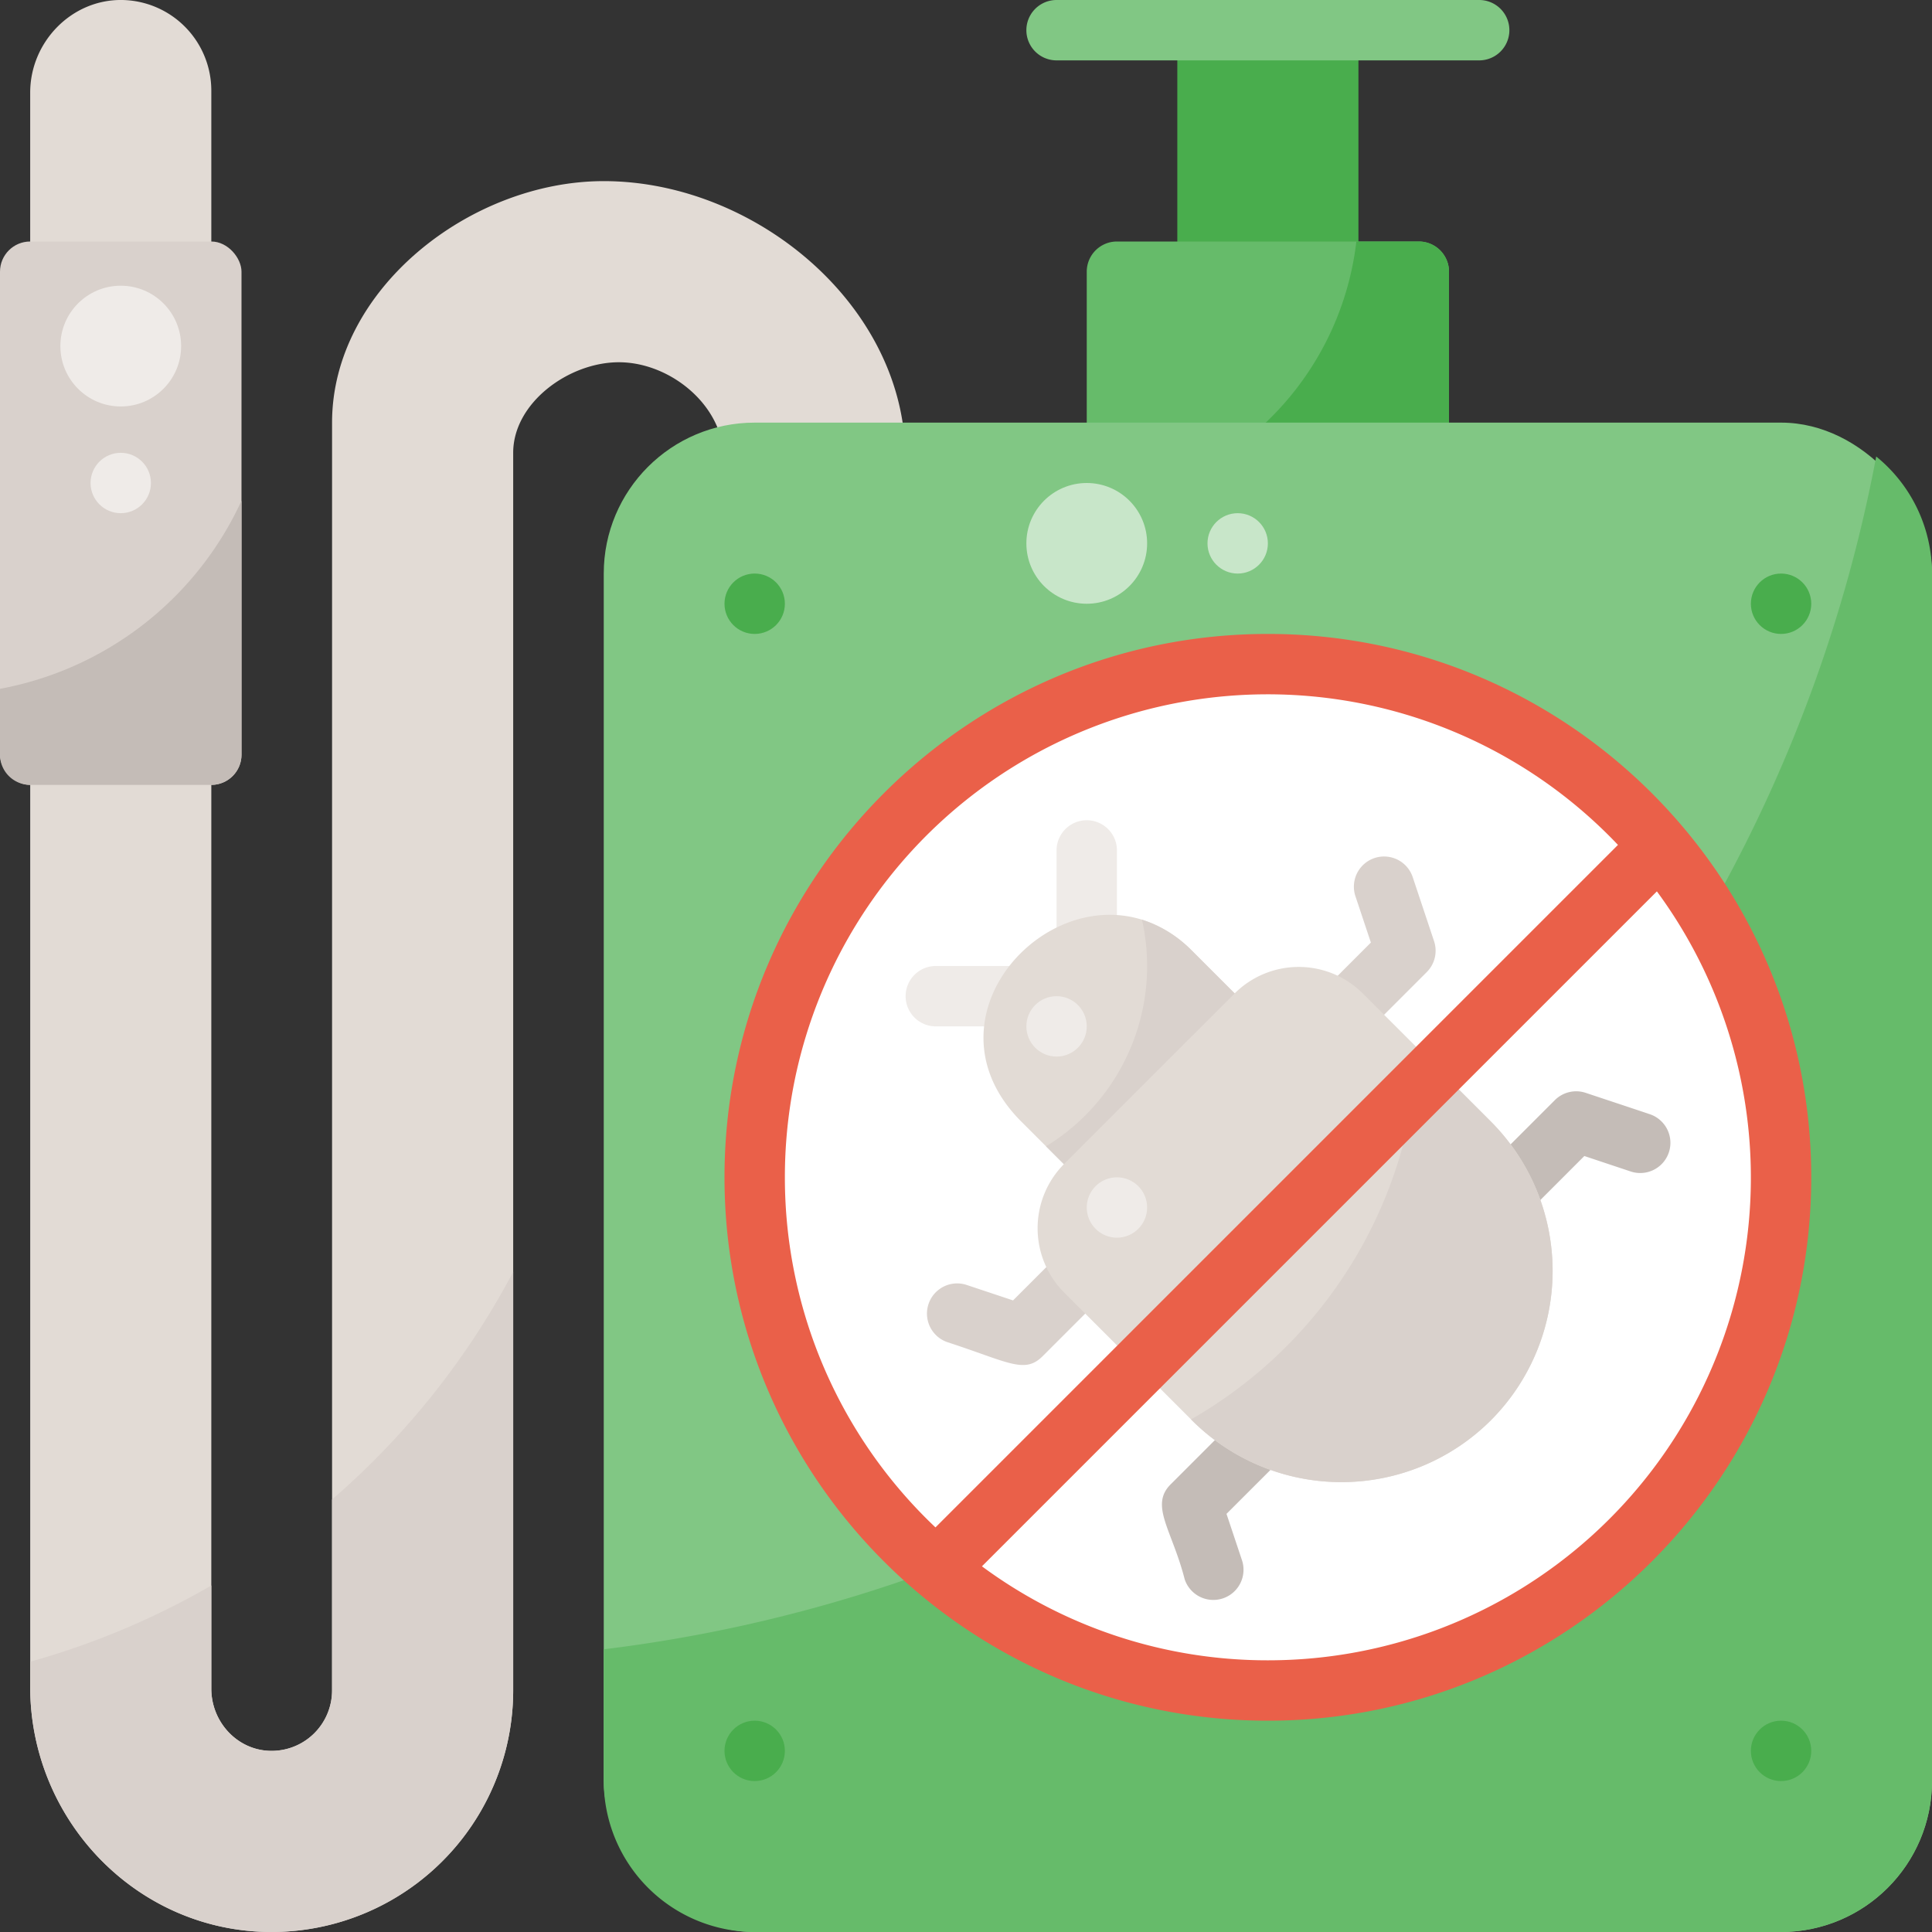 <svg height="512" viewBox="0 0 512 512" width="512" xmlns="http://www.w3.org/2000/svg"><rect x="0" y="0" width="512" height="512" fill="#333333" stroke="none"/><g id="Insecticide"><g id="Flat"><path d="m71.005 511.992c-35.116-.536-63-29.843-63-64.963v-255.029h47.995v255.536c0 8.605 6.6 16.02 15.194 16.444a16.016 16.016 0 0 0 16.806-15.98v-336c0-35.346 36.654-64 72-64 42.337 0 84.257 36.731 79.565 80h-48.846c5.4-16.614-10.9-32-26.719-32-13.255 0-28 10.745-28 24v328a64.07 64.07 0 0 1 -64.995 63.992z" fill="#e2dbd5"/><path d="m312 8h48v64h-48z" fill="#49ad4d"/><path d="m384 128h-96v-56a8 8 0 0 1 8-8h80a8 8 0 0 1 8 8z" fill="#66bb6a"/><path d="m376 64h-16.548a78.88 78.88 0 0 1 -48.94 64h73.488v-56a8 8 0 0 0 -8-8z" fill="#49ad4d"/><rect fill="#81c784" height="400" rx="40" width="352" x="160" y="112"/><path d="m392 16h-112a8 8 0 0 1 0-16h112a8 8 0 0 1 0 16z" fill="#81c784"/><path d="m497.214 120.976c-31.296 166.214-167.504 295.386-337.214 316.107v34.917a40.045 40.045 0 0 0 40 40h272a40.045 40.045 0 0 0 40-40v-320a39.937 39.937 0 0 0 -14.786-31.024z" fill="#66bb6a"/><g fill="#49ad4d"><circle cx="200" cy="160" r="8"/><circle cx="472" cy="160" r="8"/><circle cx="200" cy="464" r="8"/><circle cx="472" cy="464" r="8"/></g><path d="m56 80h-48v-55.454c0-13.427 10.987-24.769 24.411-24.546a24.029 24.029 0 0 1 23.589 24z" fill="#e2dbd5"/><rect fill="#d9d1cc" height="144" rx="8" width="64" y="64"/><path d="m0 182.545v17.455a8 8 0 0 0 8 8h48a8 8 0 0 0 8-8v-67.3a88.128 88.128 0 0 1 -64 49.845z" fill="#c4bcb7"/><path d="m88 397.381v50.619a16.016 16.016 0 0 1 -16.806 15.98c-8.594-.424-15.194-7.839-15.194-16.444v-27.369a206.825 206.825 0 0 1 -48 20.2v6.664c0 35.12 27.889 64.428 63.005 64.963a64.07 64.07 0 0 0 64.995-63.994v-110.948a208.856 208.856 0 0 1 -48 60.329z" fill="#d9d1cc"/><circle cx="288" cy="144" fill="#c8e6c9" r="16"/><circle cx="328" cy="144" fill="#c8e6c9" r="8"/><circle cx="32" cy="91.716" fill="#efebe8" r="16"/><circle cx="32" cy="128" fill="#efebe8" r="8"/><circle cx="336" cy="312" fill="#fff" r="136"/><path d="m270.627 272h-22.627a8 8 0 0 1 0-16h22.627a8 8 0 0 1 0 16z" fill="#efebe8"/><path d="m288 256a8 8 0 0 1 -8-8v-22.627a8 8 0 0 1 16 0v22.627a8 8 0 0 1 -8 8z" fill="#efebe8"/><path d="m287.6 314.177-16.971-16.971c-30.652-30.693 16.3-74.209 45.256-45.255l16.971 16.971a8.075 8.075 0 0 1 0 11.314l-33.942 33.941a8 8 0 0 1 -11.314 0z" fill="#e2dbd5"/><path d="m332.854 268.922-16.971-16.971a32.2 32.2 0 0 0 -13.248-8.22 55.977 55.977 0 0 1 -25.429 60.054l10.394 10.392a8 8 0 0 0 11.314 0l33.942-33.941a8.075 8.075 0 0 0 -.002-11.314z" fill="#d9d1cc"/><path d="m281.94 331.146-13.474 13.475-12.279-4.093a8 8 0 0 0 -5.06 15.18c15.977 5.2 20.393 8.485 25.157 3.724l16.971-16.971z" fill="#d9d1cc"/><path d="m380.041 249.421-5.657-16.971a8 8 0 0 0 -15.18 5.061l4.096 12.279-13.475 13.475 11.315 11.314 16.97-16.971a8 8 0 0 0 1.931-8.187z" fill="#d9d1cc"/><path d="m325.035 401.19 13.475-13.474-11.31-11.316-16.97 16.971c-5.616 5.615.4 12.126 3.724 25.158a8 8 0 0 0 15.18-5.06z" fill="#c4bcb7"/><path d="m437.206 295.273-16.97-5.657a8 8 0 0 0 -8.187 1.933l-16.971 16.971 11.315 11.314 13.473-13.475 12.28 4.094a8 8 0 1 0 5.06-15.18z" fill="#c4bcb7"/><path d="m315.882 376.4-33.942-33.939a24.16 24.16 0 0 1 0-33.941l45.26-45.255a24.032 24.032 0 0 1 33.942 0l33.942 33.941a56.064 56.064 0 0 1 0 79.2 56.065 56.065 0 0 1 -79.202-.006z" fill="#e2dbd5"/><path d="m395.079 297.206-19.228-19.227a119.976 119.976 0 0 1 -60.216 98.176l.247.247a56.064 56.064 0 0 0 79.2 0 56.064 56.064 0 0 0 -.003-79.196z" fill="#d9d1cc"/><path d="m336 168c-79.4 0-144 64.6-144 144s64.6 144 144 144 144-64.6 144-144-64.6-144-144-144zm-128 144a127.94 127.94 0 0 1 220.778-88.093l-180.87 180.871a127.651 127.651 0 0 1 -39.908-92.778zm128 128a127.314 127.314 0 0 1 -75.777-24.909l178.868-178.868a127.93 127.93 0 0 1 -103.091 203.777z" fill="#ea6049"/><circle cx="296" cy="320" fill="#efebe8" r="8"/><circle cx="280" cy="272" fill="#efebe8" r="8"/></g></g></svg>